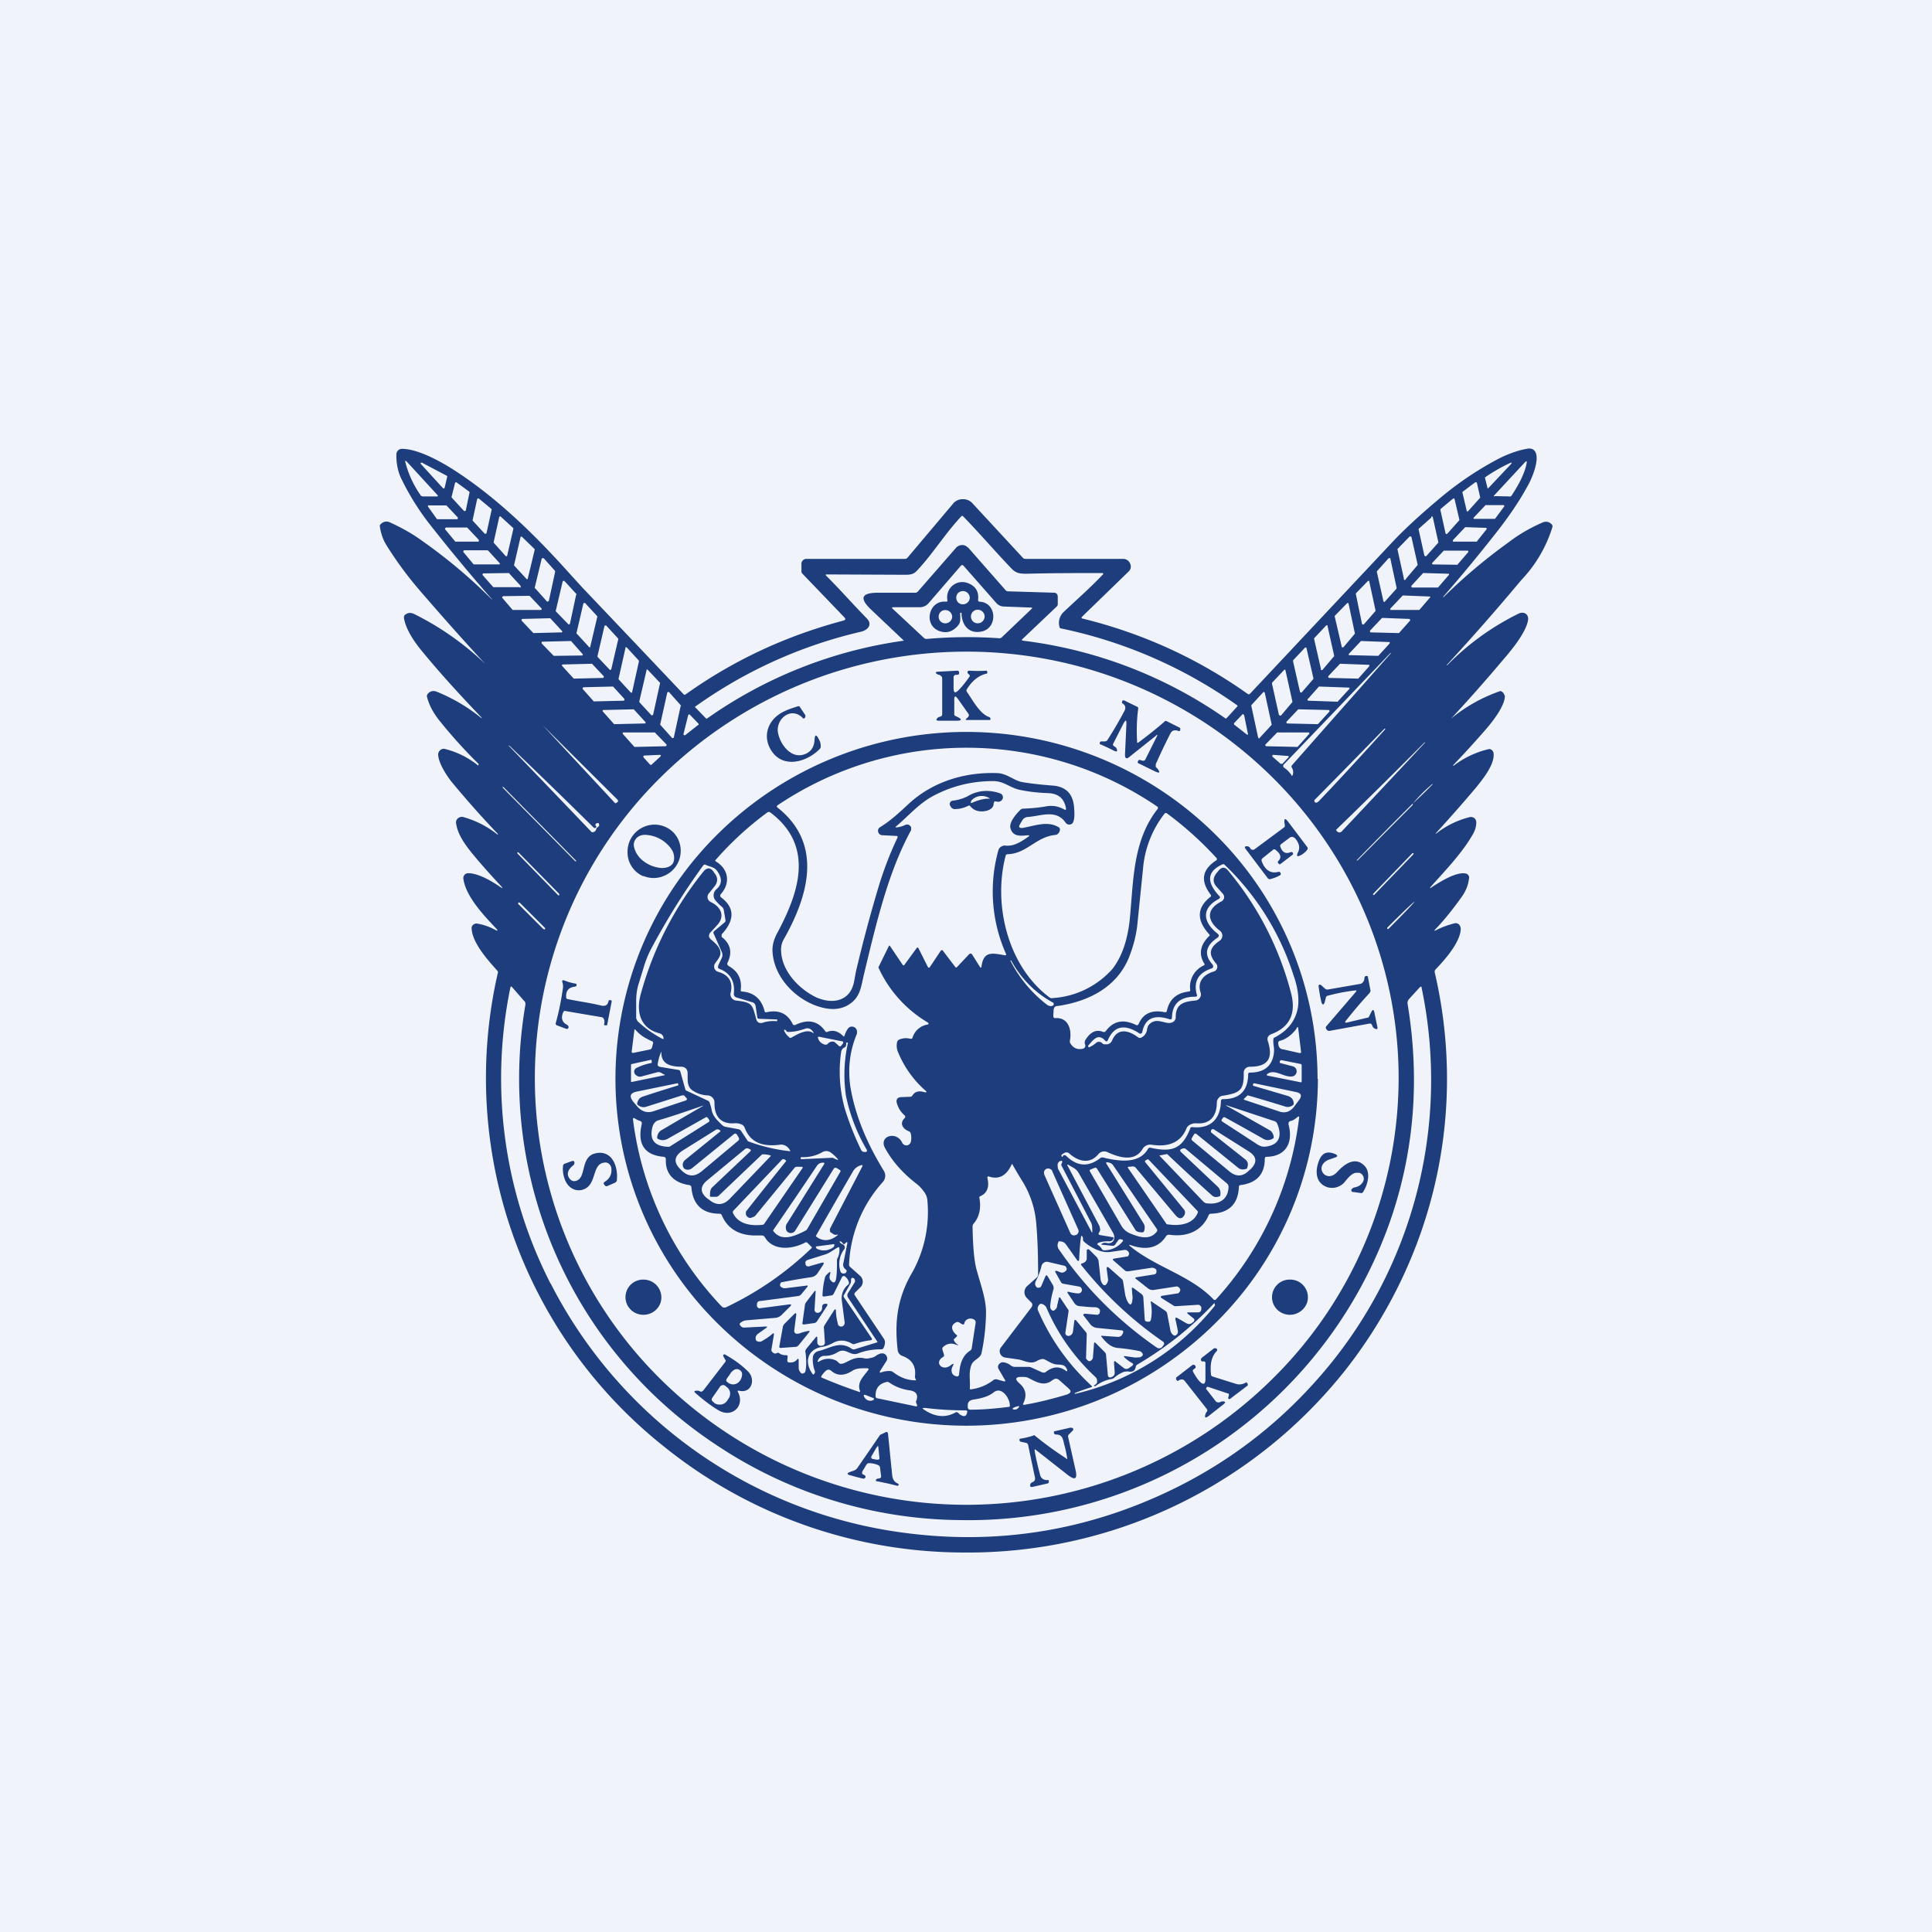 <?xml version='1.0' encoding='utf-8'?>
<!-- by TradeStack -->
<svg width="56" height="56" viewBox="0 0 56 56" xmlns="http://www.w3.org/2000/svg"><path fill="#F0F3FA" d="M0 0h56v56H0z" /><path d="M41.84 17.31a16 16 0 0 1 1.9-1.6c.3-.23.62-.41.96-.56.11-.05.2-.03.28.05l.02.04v.03a3.9 3.9 0 0 1-.91 1.55 65.85 65.85 0 0 1-2.16 2.46h.02a7.56 7.56 0 0 1 2.08-1.5c.14-.06.29.02.26.2-.06.36-.49.88-.76 1.19a45.86 45.86 0 0 1-1.47 1.66 4.56 4.56 0 0 1 1.43-.8.15.15 0 0 1 .1.08l.03.06c0 .3-.37.76-.56.98a28.66 28.66 0 0 1-.95 1.04h.03a2.67 2.67 0 0 1 1.03-.48.14.14 0 0 1 .12.11c.05.32-.3.75-.5 1a42.05 42.05 0 0 1-1.18 1.34h.02c.28-.22.6-.38.95-.47a.17.17 0 0 1 .15.02.16.16 0 0 1 .06.14c0 .1-.03.2-.08.3-.3.54-.77 1.03-1.2 1.51-.09.1-.08.11.03.03.2-.13.68-.43.94-.37.03 0 .06.02.08.05.02.02.03.06.02.09-.02.19-.09.36-.2.52-.25.35-.5.67-.77.95-.05.05-.04.06.02.03.17-.09.35-.15.54-.2a.14.14 0 0 1 .15.08l.02.06c.01.39-.46.92-.73 1.2a.1.1 0 0 0-.02.1c.94 4.06-.03 8.22-2.56 11.47A13.95 13.95 0 0 1 27.9 45a13.87 13.87 0 0 1-8.69-3.1 13.64 13.64 0 0 1-4.78-13.7c.01-.02 0-.05-.02-.07-.27-.3-.73-.81-.74-1.23 0-.08.08-.14.16-.13.17.03.33.08.5.17.11.06.12.04.03-.05-.34-.36-.87-.92-.93-1.43a.14.14 0 0 1 .14-.15c.3 0 .7.24.93.4.08.05.08.04.02-.03-.28-.3-.56-.61-.84-.95-.2-.25-.42-.55-.46-.87-.02-.11.09-.2.2-.18.36.1.7.27 1 .51h.01v-.02c-.47-.49-.92-1-1.35-1.52-.14-.18-.37-.53-.38-.78 0-.1.1-.19.2-.16a2.48 2.48 0 0 1 .96.48l.01-.02v-.03c-.43-.42-.82-.86-1.17-1.3-.15-.2-.26-.4-.32-.63a.1.1 0 0 1 .02-.1c.07-.08.16-.1.26-.06a5.03 5.03 0 0 1 1.3.77v-.02c-.67-.7-1.23-1.32-1.69-1.88-.23-.27-.5-.65-.56-1 0-.04 0-.07.02-.09.08-.07.16-.08.26-.04a8.31 8.31 0 0 1 2.07 1.45 84.76 84.76 0 0 1-1.88-2.11c-.38-.44-.7-.88-.98-1.33-.1-.16-.16-.34-.19-.54 0-.03 0-.05.03-.07a.22.22 0 0 1 .26-.05c.35.16.67.34.94.54a15.07 15.07 0 0 1 2.02 1.7v-.01a50.71 50.71 0 0 1-1.73-2.08 7.37 7.37 0 0 1-.9-1.42c-.1-.2-.15-.48-.14-.71a.16.16 0 0 1 .16-.15c.45 0 1.07.34 1.44.57 1.17.74 2.24 1.75 3.18 2.78l.6.66a1983.26 1983.26 0 0 1 2.96 3.12l.04-.01c1.4-1 2.92-1.7 4.57-2.14.07-.02.08-.05.03-.1l-1.21-1.26a.1.1 0 0 1-.03-.07v-.22c0-.07.06-.14.14-.14h2.85a.1.1 0 0 0 .08-.03l1.35-1.6a.36.36 0 0 1 .26-.1.36.36 0 0 1 .26.1l1.48 1.6a.1.1 0 0 0 .07.03h2.84c.18 0 .29.23.16.36l-1.35 1.31c-.03.03-.03.05.01.06 1.75.43 3.34 1.16 4.78 2.18.03.02.05.02.07 0l4.15-4.42c.36-.38.82-.8 1.37-1.26a9.46 9.46 0 0 1 1.7-1.14c.3-.15.59-.25.86-.29.08 0 .14.02.18.08.16.22-.1.83-.23 1.04-.23.42-.5.81-.79 1.19a45.4 45.4 0 0 1-1.64 1.99l.02.01Zm-29.6-2.92h.43a.02.02 0 0 0 .02-.01.02.02 0 0 0 0-.02l-.9-.98c-.04-.04-.05-.03-.04.02a2.91 2.91 0 0 0 .46.98h.03Zm31.57-.02c.18-.27.38-.62.44-.94.01-.07 0-.08-.05-.03l-.9.97v.01a.01.01 0 0 0 .02 0l.45.01c.01 0 .03 0 .04-.02Zm-30.97-.22a.03.03 0 0 0 .05-.02l.07-.3a.03.03 0 0 0-.01-.04l-.72-.38h-.03a.03.03 0 0 0 0 .04l.64.7Zm30.93-.73a4.93 4.93 0 0 0-.73.42l.08.32h.01l.66-.7c.04-.05.04-.06-.02-.04Zm-30.32 1.39h.01a.03.03 0 0 0 .04-.01l.11-.53a.03.03 0 0 0-.01-.02l-.37-.27a.03.03 0 0 0-.02 0 .03.03 0 0 0-.02.02l-.1.4v.02l.01.01.35.38Zm28.95-.56a.03.03 0 0 0-.01.03l.12.51v.02a.03.03 0 0 0 .05 0l.34-.38a.03.03 0 0 0 0-.03l-.09-.4a.03.03 0 0 0-.04-.02h-.01l-.36.27Zm-28.7.82a.03.03 0 0 0 0 .02l.35.38h.03a.03.03 0 0 0 .02-.01l.15-.68a.03.03 0 0 0-.01-.03l-.36-.3a.03.03 0 0 0-.03 0 .03.03 0 0 0-.02.02l-.13.6Zm28.2.39a.03.03 0 0 0 .02.02.03.03 0 0 0 .03-.01l.34-.38a.03.03 0 0 0 .01-.03l-.14-.6a.03.03 0 0 0-.03-.01h-.01l-.36.3-.01.02v.01l.15.68Zm-29.24-.42a.03.03 0 0 0 .02.01h.58l.01-.02V15l-.32-.34a.03.03 0 0 0-.02-.01h-.52a.03.03 0 0 0 0 .04l.25.35ZM42.72 15l-.01.01a.03.03 0 0 0 .01.03h.61l.01-.01.26-.35v-.02a.03.03 0 0 0-.01-.02h-.51a.03.03 0 0 0-.02 0l-.34.36Zm-28.41.71v.02l.34.38a.03.03 0 0 0 .05 0l.18-.78a.03.03 0 0 0-.01-.03l-.36-.33a.03.03 0 0 0-.04.02l-.16.72Zm16.4 2.46a.43.43 0 0 1 .12-.43c.4-.38.77-.7 1.13-1.08.03-.03.03-.05-.02-.05-.7 0-1.43 0-2.18.02-.2 0-.31-.01-.45-.16-.47-.49-.93-1.03-1.39-1.5l-.01-.01a.03.03 0 0 0-.04 0c-.49.52-.84 1.11-1.31 1.6-.1.1-.21.1-.35.1l-2.24-.01c-.04 0-.05.01-.02.04.43.43.73.78 1.17 1.23.18.18.04.34-.16.39a13.48 13.48 0 0 0-4.82 2.18l.33.34h.02a12.99 12.99 0 0 1 5.71-2.26l-.94-.89c-.36-.34-.3-.5.2-.5h1.08a.1.1 0 0 0 .07-.04l1.1-1.26a.24.24 0 0 1 .28-.06l.08.06 1.08 1.23a.1.1 0 0 0 .07.03l1.33.04c.03 0 .06.01.08.03.02.03.03.05.03.09v.2a.1.1 0 0 1-.03.08l-1 .95c-.02.02-.01.03.02.04a13 13 0 0 1 5.88 2.26l.02-.01.32-.35v-.02a13.62 13.62 0 0 0-5.14-2.24.1.1 0 0 1-.02-.04Zm10.58-2.07a.03.03 0 0 0 .04.02h.01l.35-.39v-.02l-.16-.72a.03.03 0 0 0-.04-.02V15l-.36.32a.03.03 0 0 0-.01.03l.17.77Zm-28.37-.8a.03.03 0 0 0-.02.04l.29.35v.01h.68l.01-.02v-.03l-.33-.35a.03.03 0 0 0-.03-.01h-.6Zm29.2.36a.03.03 0 0 0-.01.03.03.03 0 0 0 .02.01h.68v-.01l.28-.35a.03.03 0 0 0 0-.03l-.02-.01-.6-.02-.01.01-.35.37Zm-27.22.72a.02.02 0 0 0 .01.02l.35.38a.03.03 0 0 0 .04 0v-.02l.2-.83a.03.03 0 0 0-.01-.02l-.36-.35a.03.03 0 0 0-.04 0l-.19.82Zm25.79.38v.02a.03.03 0 0 0 .06 0l.33-.39a.03.03 0 0 0 .01-.03l-.18-.8h-.01a.03.03 0 0 0-.05 0l-.34.35a.03.03 0 0 0 0 .03l.18.82Zm-26.95-.4h.73a.03.03 0 0 0 .02-.03l-.01-.01-.33-.36-.02-.01h-.68l-.01.01-.01.01v.03l.3.36Zm27.77-.04v.01a.03.03 0 0 0 .02.03l.7.01h.02v-.01l.31-.36a.03.03 0 0 0-.02-.04H41.85l-.34.36Zm-25.42.26v-.03l-.33-.37h-.02a.03.03 0 0 0-.04.02l-.2.83v.02l.02.01.33.37a.03.03 0 0 0 .04 0 .03.03 0 0 0 .02-.02l.18-.83Zm24 .85h.01l.02.02h.01l.01-.01.34-.38v-.03l-.18-.84v-.01a.03.03 0 0 0-.03 0h-.02l-.34.38a.03.03 0 0 0 0 .02l.19.85Zm-13.18.06a.33.33 0 0 1-.25.11h-.76c-.05 0-.06.02-.02.05l.9.84a.1.1 0 0 0 .08.03c.69-.06 1.38-.07 2.1-.02a.1.1 0 0 0 .08-.03l.86-.82c.03-.03.02-.04-.02-.04l-.8-.03a.3.3 0 0 1-.2-.1l-.95-1.08a.05.05 0 0 0-.04-.02.05.05 0 0 0-.04.02l-.94 1.09Zm-11.84-.46h.02a.03.03 0 0 0 0-.03v-.02l-.34-.37a.03.03 0 0 0-.02 0l-.7.01H14l-.01.02a.03.03 0 0 0 0 .03l.3.34a.03.03 0 0 0 .02.01h.75Zm25.84-.05v.03a.03.03 0 0 0 .02.02h.75l.01-.01.31-.36a.03.03 0 0 0 0-.02v-.01h-.02l-.71-.02a.03.03 0 0 0-.02 0l-.34.37Zm-24.2.26a.03.03 0 0 0-.01-.03l-.34-.37a.03.03 0 0 0-.03 0h-.01l-.01.01-.2.85a.03.03 0 0 0 0 .02l.36.37a.03.03 0 0 0 .03.01l.02-.02.18-.84Zm22.77.85.01.01h.04l.34-.39v-.02l-.18-.83v-.02a.03.03 0 0 0-.03 0h-.01l-.35.36v.02l.18.87Zm-24.9-.8a.03.03 0 0 0-.02.01.03.03 0 0 0 0 .03l.3.35H15.68l.02-.01v-.03l-.35-.37h-.02l-.75.01Zm26.1-.03a.03.03 0 0 0-.03.01l-.35.37v.04H41.13a.03.03 0 0 0 .01 0l.3-.35.02-.02v-.01l-.02-.01h-.01l-.75-.03Zm-23.37.63a.03.03 0 0 0 0-.03l-.35-.38h-.02a.03.03 0 0 0-.02 0l-.01.01-.2.86a.03.03 0 0 0 .02.03l.34.37.01.01a.03.03 0 0 0 .03 0v-.02l.2-.85Zm21.58.85v.02a.03.03 0 0 0 .03 0h.02l.33-.39a.03.03 0 0 0 0-.02l-.18-.85v-.01l-.02-.01h-.02l-.36.37a.03.03 0 0 0 0 .03l.2.86Zm-22.62-.4.01-.01a.03.03 0 0 0 .02-.03l-.01-.01-.34-.37a.03.03 0 0 0-.02 0l-.79.02a.03.03 0 0 0-.02.02.03.03 0 0 0 0 .03l.33.35a.03.03 0 0 0 .02.01l.8-.02Zm23.8-.43-.02.01-.34.36v.02a.03.03 0 0 0 .02.03l.8.02h.02l.32-.36a.03.03 0 0 0 0-.03.03.03 0 0 0-.02-.02l-.78-.03Zm-22.75 1.1v.03l.35.37a.03.03 0 0 0 .05-.02l.2-.86a.03.03 0 0 0-.01-.03l-.34-.37h-.04l-.01.02-.2.86Zm20.96.39a.03.03 0 0 0 .02.02.03.03 0 0 0 .03 0l.34-.4V19l-.19-.85v-.02a.03.03 0 0 0-.04 0l-.35.37v.02l.2.88Zm-22.55-.8h-.02a.03.03 0 0 0-.01.03v.02l.34.35a.03.03 0 0 0 .02.01l.8-.01h.02a.03.03 0 0 0 0-.05l-.32-.36v-.01h-.02l-.81.02Zm23.74-.02h-.02l-.35.37a.03.03 0 0 0 0 .04h.02l.82.02h.01l.01-.01.32-.35v-.02a.03.03 0 0 0 0-.02h-.02l-.8-.03Zm-21.54 1.09v.02l.35.38a.03.03 0 0 0 .04 0l.2-.9v-.02l-.35-.38-.02-.01h-.02v.02l-.2.89Zm19.75.38v.01l.02.01a.03.03 0 0 0 .03 0l.33-.38a.03.03 0 0 0 .01-.03l-.2-.87v-.01a.03.03 0 0 0-.05 0l-.34.36v.03l.2.88Zm2.86 11.2c0-3.27-1.32-6.41-3.67-8.73a12.61 12.61 0 0 0-17.71 0 12.26 12.26 0 0 0 0 17.47 12.61 12.61 0 0 0 17.7 0 12.26 12.26 0 0 0 3.68-8.73Zm-3.09-9.07a3290.57 3290.57 0 0 1 2.87-3.25h-.02a1565.83 1565.83 0 0 1-3.1 3.24.08.08 0 0 0 0 .06l.03.03c.08.05.14.12.2.2.01.04.03.03.04 0a.24.24 0 0 0-.02-.2c-.02-.03-.02-.06 0-.08Zm-19.97-2.53a.03.03 0 0 0 .02-.02.03.03 0 0 0 0-.03l-.34-.36a.03.03 0 0 0-.02 0l-.82.02h-.01a.03.03 0 0 0-.02.04l.01.01.33.36a.03.03 0 0 0 .02 0l.83-.02Zm21.38-.41a.03.03 0 0 0-.02 0l-.34.36v.02a.03.03 0 0 0 .02.03l.83.02a.03.03 0 0 0 .02 0l.32-.36v-.02a.03.03 0 0 0 0-.02h-.02l-.8-.03Zm-19.73.57a.03.03 0 0 0 0-.02l-.35-.37-.01-.01a.03.03 0 0 0-.03 0v.02l-.21.9v.02l.35.38a.03.03 0 0 0 .03 0 .03.03 0 0 0 .02-.01l.2-.91Zm17.94.91.01.01.02.01a.03.03 0 0 0 .03 0l.33-.39v-.02l-.2-.9-.01-.02h-.02l-.01.01-.35.37v.03l.2.9Zm-19-.41a.03.03 0 0 0 .03-.02v-.03l-.33-.36h-.02l-.84.02-.01.01-.01.01a.03.03 0 0 0 0 .03l.32.36a.03.03 0 0 0 .02 0l.85-.02Zm20.18-.41h-.02l-.33.37a.03.03 0 0 0 0 .02.03.03 0 0 0 .02.02l.85.03h.01v-.01l.33-.36a.03.03 0 0 0 0-.04h-.02l-.84-.03Zm-1.78 1.48a.03.03 0 0 0 .04.02v-.01l.35-.38V21l-.2-.92a.03.03 0 0 0-.02-.02h-.02l-.35.38v.02l.2.93Zm-16.73-.92a.03.03 0 0 0-.01-.02l-.34-.38a.03.03 0 0 0-.03 0 .03.03 0 0 0-.02.02l-.2.9a.03.03 0 0 0 0 .03l.34.38a.03.03 0 0 0 .03 0 .03.03 0 0 0 .02-.01l.2-.92Zm-2.25.12h-.01a.03.03 0 0 0 0 .05l.32.36h.02l.87-.02h.01a.03.03 0 0 0 0-.05l-.33-.36h-.02l-.86.02Zm21.04.05a.03.03 0 0 0-.02-.05l-.86-.02h-.02l-.34.36a.03.03 0 0 0 0 .03.03.03 0 0 0 .02.02l.87.02h.02l.33-.36Zm-18.3.39.02-.01v-.03l-.26-.27h-.02a.03.03 0 0 0-.02.01l-.14.56a.03.03 0 0 0 .02.03h.03l.38-.3Zm15.83-.3h-.01l-.01-.02a.03.03 0 0 0-.03.01l-.24.25a.03.03 0 0 0 0 .02.03.03 0 0 0 0 .02l.37.29a.03.03 0 0 0 .03 0 .03.03 0 0 0 0-.03l-.11-.54Zm-20.35.28 2.1 2.26c.02.03.04.03.07 0l.02-.01c.02-.02.02-.04 0-.07a1587.18 1587.18 0 0 1-2.19-2.18Zm22.5 2.24c.65-.68 1.29-1.38 1.94-2.1v-.02h-.02a360.99 360.99 0 0 1-2.03 2.07c-.02.07.06.1.1.05Zm-18.92-1.61a.03.03 0 0 0 .03-.03v-.02l-.34-.35a.03.03 0 0 0-.02 0h-.88a.03.03 0 0 0-.03.01v.03l.33.37a.03.03 0 0 0 .02.01l.9-.02Zm17.75-.4a.03.03 0 0 0-.02 0l-.34.35a.03.03 0 0 0 0 .03.03.03 0 0 0 .02.02l.9.02a.03.03 0 0 0 .01 0l.34-.38v-.03a.03.03 0 0 0-.02-.01h-.89Zm1.85 2.87a799.52 799.52 0 0 0 2.42-2.58h-.02a173.27 173.27 0 0 1-2.56 2.53.05.05 0 0 0 .02.04l.02.02a.09.09 0 0 0 .12-.01Zm-21.6-.13-.02.02a.04.04 0 0 1-.03.01h-.02a210.06 210.06 0 0 0-2.47-2.4v.02a690.78 690.78 0 0 1 2.4 2.5.1.1 0 0 0 .05 0 .1.1 0 0 0 .05-.03.1.1 0 0 0 .03-.05c0-.02.02-.05.04-.06a.12.12 0 0 0 .04-.04.06.06 0 0 0 0-.06c0-.02-.02-.03-.05-.02l-.03.01a.05.05 0 0 0-.02.05l.01.02c.01 0 .02.02.01.03Zm1.38-2.07a.03.03 0 0 0-.02.04v.01l.19.21.02.01a.03.03 0 0 0 .02 0l.26-.24a.03.03 0 0 0 0-.05h-.02l-.45.02Zm18.67.06a.03.03 0 0 0 0-.05h-.03l-.4-.03a.03.03 0 0 0-.03.02.03.03 0 0 0 0 .03l.24.21h.05l.17-.18Zm3.61 1.33a150.22 150.22 0 0 0-1.63 1.65h.03l1.6-1.61v-.04a12.38 12.38 0 0 0 .58-.56h-.02c-.2.17-.39.36-.56.56Zm-26.36-.48h-.02v.02l2.1 2.13h.01l.01.01h.01v-.02l-2.11-2.14Zm.44 1.9a.02.02 0 0 0-.03 0 .02.02 0 0 0 0 .03l1.17 1.2a.02.02 0 0 0 .04-.02v-.01l-1.18-1.2Zm25.94.05v-.01a.02.02 0 0 0 0-.02h-.03l-1.14 1.18a.02.02 0 0 0 0 .01v.02h.03l1.14-1.18Zm-.76 2.13v.02a.02.02 0 0 0 0 .01l.02.01h.01c1.03-1.03.99-1.06-.03-.04Zm-25.15-.73h-.01a.03.03 0 0 0-.02 0 .03.03 0 0 0-.01.02.03.03 0 0 0 0 .02l.73.73h.01l.01.01h.02a.03.03 0 0 0 .01-.03v-.01l-.74-.74Zm.9 11.04a13.46 13.46 0 0 0 10.18 7.22c2.4.33 4.7.05 6.9-.83 2-.8 3.7-1.99 5.1-3.56A13.07 13.07 0 0 0 41.2 28.6a.04.04 0 0 0-.04.01l-.32.35a.17.17 0 0 0-.04.14c.35 2.12.2 4.15-.44 6.1a12.95 12.95 0 0 1-12.55 8.86 12.9 12.9 0 0 1-7.08-2.2 12.71 12.71 0 0 1-5.5-12.74c0-.04 0-.08-.04-.11l-.34-.39c-.03-.04-.05-.03-.06.02a13.06 13.06 0 0 0 1.17 8.57Z" fill="#1D3D7C" /><path d="M27.87 17.76h-.02c-.01 0-.02 0-.02.02 0 .12.03.25-.06.35-.16.19-.35.24-.57.15-.44-.19-.27-.89.22-.84.03 0 .05-.01.04-.05a.44.44 0 0 1 .56-.5c.25.08.36.25.33.5 0 .03.02.05.04.05.52.02.54.8.03.87-.36.06-.55-.22-.55-.55Zm.24-.43a.2.2 0 0 0-.06-.14.2.2 0 0 0-.28 0 .2.2 0 0 0 0 .27.2.2 0 0 0 .28 0 .2.2 0 0 0 .06-.13Zm-.51.54a.2.2 0 0 0-.06-.13.2.2 0 0 0-.28 0 .2.2 0 0 0 0 .27.2.2 0 0 0 .28 0 .2.2 0 0 0 .06-.14Zm.94 0a.2.2 0 0 0-.06-.14.2.2 0 0 0-.28 0 .2.2 0 0 0 0 .28.2.2 0 0 0 .34-.14ZM27.66 20.28v.41c0 .03 0 .05.03.06l.08.04c.12.06.1.1-.03.1h-.52c-.1 0-.1-.04-.02-.1a.37.37 0 0 1 .06-.02c.03-.01.05-.03.05-.07v-1.02c0-.03 0-.06-.03-.08a.12.12 0 0 0-.06-.04.14.14 0 0 1-.07-.03c-.04-.03-.04-.05.03-.06l.57-.03a.05.05 0 0 1 .05.05v.02c0 .03-.01.04-.04.05h-.06c-.04.01-.06.03-.06.08v.3c0 .14.04.17.15.06.1-.1.2-.23.3-.37.03-.03.02-.06 0-.08a.1.1 0 0 1-.04-.04c-.02-.04 0-.07.05-.07a4.16 4.16 0 0 0 .5 0l.02.04c0 .03-.01.05-.04.05-.21.05-.4.2-.55.44a.07.07 0 0 0 0 .09c.15.21.36.62.63.72.02 0 .04.02.05.05v.03l-.03.01h-.64c-.06 0-.06-.01-.02-.05a.16.16 0 0 0 .05-.05.07.07 0 0 0 0-.08l-.31-.44c-.07-.09-.1-.08-.1.03ZM33.5 21.33l-.74.59c-.11.1-.16.07-.15-.08l.04-.86c0-.12-.02-.12-.08-.02l-.3.59c-.02.03-.01.05.01.07l.07.05c.06.11.03.14-.08.08a8.34 8.34 0 0 0-.36-.17c-.03 0-.04-.02-.03-.05 0-.03.02-.04.05-.04h.09c.03 0 .06-.01.08-.04.16-.25.32-.52.48-.82.06-.1.05-.18-.04-.24-.02-.01-.03-.03-.01-.06l.01-.03h.04l.37.18c.03.01.05.03.04.07-.04.3-.05.62-.03.95 0 .04.01.04.04.02.27-.2.52-.4.75-.6a.05.05 0 0 1 .06-.02l.38.19.02.02v.06c-.01.02-.03.02-.05.02-.09-.04-.18-.03-.23.06-.16.31-.3.61-.43.9v.08l.05.05c.09.12.06.14-.07.08l-.49-.24c-.01-.01-.02-.02-.01-.04l.01-.03a.05.05 0 0 1 .06-.02l.07.02a.07.07 0 0 0 .08-.04l.33-.66c.03-.06.02-.07-.03-.02ZM23.26 20.8c-.36-.34-.81.08-.7.48.07.31.37.71.74.59.19-.06.3-.2.31-.43.01-.15.05-.16.12-.02.04.06.06.14.06.21 0 .04-.01.06-.04.09-.36.36-1.02.56-1.37.07-.31-.44-.12-.95.35-1.17.12-.06.25-.1.4-.15.02 0 .05 0 .06.03l.14.21c.02.02.02.04.01.07l-.01.03c-.02.02-.05.02-.07 0Z" fill="#1D3D7C" /><path d="M38.2 31.27a9.97 9.97 0 0 1-2.99 7.1 10.25 10.25 0 0 1-14.4 0 9.97 9.97 0 0 1 0-14.2 10.25 10.25 0 0 1 14.4 0 9.97 9.97 0 0 1 2.98 7.1Zm-12.62-7.06a.13.13 0 0 1-.12-.18.13.13 0 0 1 .06-.06c.32-.2.56-.43.83-.68.7-.64 1.63-.92 2.58-.88.27.02.45.21.7.26.18.03.47.07.88.1.38.03.58.23.62.6.01.13.03.32-.02.45a.12.12 0 0 1-.1.08.13.13 0 0 1-.12-.05c-.27-.4-.71-.2-1.09-.17a.2.2 0 0 0-.17.1l-.07.12c-.04.07-.02.1.07.1.36-.06.73-.22 1.06-.02a.07.07 0 0 1 .03.08c0 .04-.02.07-.05.1a.11.11 0 0 1-.07.04c-.57.05-.83.54-1.39.56-.03 0-.05.01-.06.04-.37 1.4.05 3.2 1.27 4.11.03.02.06.03.09.02a2.53 2.53 0 0 0 1.73-.84c.3-.38.44-.88.5-1.38.12-1.13.07-2.32.82-3.27a.03.03 0 0 0 0-.03v-.02a9.82 9.82 0 0 0-11.02-.05c-.03.02-.03.05 0 .07 1.34 1.06.88 2.58.17 3.83a.6.6 0 0 0-.07.32c.02.58.5 1.09 1 1.34.5.23 1.02.12 1.12-.47l.05-.27c.2-.85.42-1.67.66-2.47.15-.49.33-.96.54-1.4.02-.04.01-.06-.03-.06l-.4-.02Zm.02 15.02a.14.14 0 0 1 .1.08.14.14 0 0 1 0 .13l-.19.3c-.02.04 0 .06.03.04a.7.7 0 0 1 .26-.04c.04 0 .07.02.1.04.2.15.4.23.65.23V40l-.01-.03a.11.11 0 0 1-.02-.07c.04-.3-.09-.5-.37-.6a.2.2 0 0 1-.13-.17c-.1-.85 0-1.54.44-2.28a3.6 3.6 0 0 0 .42-2.06.45.45 0 0 0-.1-.25c-.07-.1-.15-.18-.23-.24-.4-.31-.7-.66-.9-1.03-.18-.34.33-.5.5-.15a.14.14 0 0 0 .13.08.14.14 0 0 0 .12-.1.51.51 0 0 0 0-.24.09.09 0 0 0-.06-.07c-.15-.06-.28-.21-.13-.37.04-.03.04-.07 0-.1a.71.71 0 0 1-.2-.3c-.06-.15 0-.22.13-.22l.25-.01c.02 0 .04-.01.06-.04.06-.1.17-.14.32-.1.1.03.11 0 .03-.06a2.99 2.99 0 0 1-.76-1.07.48.48 0 0 1-.04-.3.11.11 0 0 1 .07-.09.5.5 0 0 1 .32-.02c.03 0 .05 0 .06-.03a.54.54 0 0 1 .42-.38c.06-.01.06-.04.01-.07a3.57 3.57 0 0 1-1.42-1.59l.31-.63h.02l.37.55c.02.03.04.03.06 0l.35-.48a.03.03 0 0 1 .05 0l.27.54c.02.04.05.04.07 0l.3-.45c.03-.04.06-.04.08 0l.35.46c.02.02.03.02.05 0l.34-.36c.04-.04.07-.04.1 0l.22.35c.03.04.04.04.05-.01.06-.46.33-.38.68-.32.03 0 .04-.01.03-.04a4.45 4.45 0 0 1-.22-3.01.18.18 0 0 1 .08-.1.19.19 0 0 1 .12-.03c.25.03.47-.12.67-.26.04-.03.03-.04-.02-.04-.2.02-.43.05-.5-.2-.05-.18.17-.42.28-.53a.11.11 0 0 1 .08-.04c.25-.01.47-.03.69-.07.17-.03.35 0 .52.1.03.01.04 0 .04-.03-.05-.29-.21-.43-.5-.45-.3-.01-.57-.04-.81-.09-.3-.05-.48-.26-.8-.26-.62 0-1.2.14-1.76.44-.4.22-.7.57-1.04.86-.05.04-.04.05.02.04a.72.72 0 0 0 .21-.06c.08-.04.15-.02.19.06v.08c-.67 1.22-1.02 2.74-1.36 4.15-.1.4-.1.72-.5.94-.23.12-.5.13-.84.02-.69-.23-1.3-.88-1.32-1.63 0-.15.04-.3.12-.46.63-1.17 1.13-2.54-.18-3.53-.03-.02-.06-.02-.09 0a9.35 9.35 0 0 0-1.51 1.39v.01l.02.02c.37.22.43.63.14.95-.02.03-.02.06.01.09.4.3.4.66.02 1.07a.05.05 0 0 0 0 .04.05.05 0 0 0 0 .04c.26.2.31.45.17.74-.02.04-.01.07.03.1.27.15.39.38.35.7 0 .02 0 .04.04.04.35.03.56.22.65.56 0 .03.03.05.06.04.36-.08.61.04.76.35a.05.05 0 0 0 .03.02.05.05 0 0 0 .04 0c.37-.18.66-.12.87.18.01.02.04.03.06.02.17-.07.32-.02.47.13a.02.02 0 0 0 .02 0c.06-.17.12-.27.19-.28a.15.15 0 0 1 .18.12v.08c-.21.5-.27 1.01-.19 1.55.15.88.51 1.68.97 2.43a.27.27 0 0 1-.03.32 3.8 3.8 0 0 0-.98 2.4c0 .02.01.05.04.07l.28.25a.23.23 0 0 1 .06.26.23.23 0 0 1-.05.07l-.16.16c-.02.02-.02.05 0 .08l.83 1.24c.06.08.05.17 0 .28a.07.07 0 0 1-.07.04c-.24 0-.47.04-.67.12-.23.09-.36-.19-.6-.03a.68.68 0 0 1-.36.1.2.2 0 0 0-.2.13c-.02.05 0 .06.04.03a.5.5 0 0 1 .47-.03c.05.02.09.08.13.1.04 0 .08 0 .12-.02.2-.09.32-.19.58-.14.07.02.15 0 .23-.02.03 0 .05-.02.08-.03.09-.07.17-.1.24-.09Zm5.85-8.96a.15.15 0 0 1 .02-.14c.14-.22.31-.3.5-.22.04.01.06 0 .08-.02.22-.3.51-.36.88-.18.03.02.05 0 .07-.02.13-.31.38-.43.76-.35.03 0 .05 0 .06-.03.07-.34.28-.53.64-.57.03 0 .04-.02.04-.04a.68.68 0 0 1 .4-.72c.02-.01.02-.04 0-.06-.17-.29-.09-.55.14-.78.03-.02.03-.04 0-.07-.36-.4-.35-.76.04-1.07.03-.02.03-.04.01-.07-.3-.4-.25-.72.16-.99l.02-.01v-.02a.04.04 0 0 0 0-.03c-.43-.47-.9-.9-1.44-1.3-.03-.02-.06-.02-.08.01a3 3 0 0 0-.62 1.6l-.17 1.67c-.04.3-.12.6-.24.9-.35.85-1.16 1.27-2.07 1.4-.07 0-.1.04-.11.11l-.01.17c0 .05.02.08.07.07.39-.02.47.38.41.66 0 .03 0 .06.02.08.08.13.2.18.35.15a.1.1 0 0 0 .07-.05.1.1 0 0 0 0-.08Zm4 1.59c.48 0 .72-.24.73-.72 0-.04.02-.05.05-.05.44 0 .68-.22.7-.64 0-.1-.03-.2-.02-.32 0-.03.01-.05.04-.06.38-.2.6-.48.67-.86.04-.27 0-.59-.13-.95a7.62 7.62 0 0 0-2-3.2.06.06 0 0 0-.07 0c-.49.23-.4.56-.09.9.05.04.04.07-.01.1-.52.28-.44.68-.03 1 .05.04.05.08 0 .12-.35.23-.4.5-.14.78l.01.03a.06.06 0 0 1-.04.08c-.39.13-.53.38-.43.76.02.04 0 .06-.05.06-.43 0-.66.2-.67.6 0 .05-.03.07-.08.05-.44-.14-.7-.02-.78.37l-.01.03a.06.06 0 0 1-.08.01c-.43-.28-.73-.21-.91.2a.04.04 0 0 1-.07.02c-.22-.25-.37 0-.5.14v.02l.02.03a.85.85 0 0 0 .21-.13.11.11 0 0 1 .1-.03c.03 0 .05.01.08.04.02.02.04.03.07.03h.08a.19.19 0 0 0 .13-.1c.16-.4.5-.3.76-.1.03.02.07.02.1 0a.3.3 0 0 0 .16-.25l.03-.09c.25-.32.55.05.75-.13a.16.16 0 0 0 .05-.13c0-.39.26-.44.58-.47a.17.17 0 0 0 .12-.08.17.17 0 0 0 .02-.15c-.1-.31.08-.52.38-.61a.14.14 0 0 0 .1-.1.14.14 0 0 0-.03-.13c-.24-.28-.19-.46.1-.66a.18.18 0 0 0 0-.3c-.36-.28-.4-.61.05-.84a.15.15 0 0 0 .08-.1.15.15 0 0 0-.04-.13l-.16-.18c-.13-.13-.13-.27-.02-.41l.05-.06c.1-.13.2-.13.3 0a9.1 9.1 0 0 1 1.81 3.53c.16.6-.04 1-.58 1.2a.17.17 0 0 0-.09.08.16.16 0 0 0 0 .12c.16.5 0 .74-.52.74a.18.18 0 0 0-.13.05.17.17 0 0 0-.05.13c.01.52-.13.58-.6.66-.05 0-.1.03-.13.07a.2.2 0 0 0-.05.13c0 .37-.18.63-.58.6a.35.35 0 0 0-.23.06.2.2 0 0 0-.07.09c-.16.39-.5.55-1.01.47a.26.26 0 0 0-.26.12c-.23.39-.68.25-1.01.1a.22.22 0 0 0-.27.05c-.25.31-.59.21-.84-.01a.12.12 0 0 0-.13-.03c-.08.04-.12.07-.1.1.01.03.03.03.04 0 0-.01.02-.03.04-.03l.04.01c.32.32.65.35 1 .08a.1.1 0 0 1 .08-.02c.45.11 1.04.2 1.3-.24.02-.04.05-.05.09-.04.62.14.91.02 1.14-.56 0-.03.03-.04.06-.04.55.06.82-.26.83-.76 0-.03.02-.05.06-.05Zm-14.63-3.88.1-.21a.21.21 0 0 0 0-.18l-.23-.52c-.02-.03-.01-.06.01-.08l.3-.25a.07.07 0 0 0 .03-.06l-.05-.3a.16.16 0 0 0-.06-.1 1.47 1.47 0 0 1-.18-.18.23.23 0 0 1 .02-.32c.17-.14.18-.32.03-.53-.08-.12-.2-.12-.33-.18-.03-.02-.06-.01-.08.02-.54.74-1.04 1.54-1.5 2.4a2.8 2.8 0 0 0-.21.51l-.16.52c-.05.16-.07.33-.07.5v.5l.04.08c.21.2.45.37.7.5.05.03.06.02.05-.03-.01-.06-.05-.1-.12-.12-.57-.15-.68-.65-.53-1.16a9.7 9.7 0 0 1 1.82-3.54c.1-.11.19-.1.27 0l.04.06c.1.12.1.25.01.37l-.16.2a.17.17 0 0 0-.05.15.17.17 0 0 0 .1.12c.27.13.41.38.2.64l-.2.22a.16.16 0 0 0-.06.12.15.15 0 0 0 .07.11c.1.09.24.2.26.35.02.12-.08.23-.15.33a.16.16 0 0 0 .09.25c.31.09.43.3.36.6a.18.18 0 0 0 .15.23c.48.06.47.1.59.54a.15.15 0 0 0 .07.1.16.16 0 0 0 .13 0 .96.96 0 0 1 .38-.04c.02 0 .03-.01.03-.03v-.02l-.53-.02c-.03 0-.05-.02-.05-.05l-.05-.33a.13.13 0 0 0-.1-.1l-.46-.14a.1.1 0 0 1-.05-.04.09.09 0 0 1-.02-.06c.04-.36-.1-.6-.4-.72-.06-.02-.07-.05-.05-.1Zm8.47-.15v.02a3.75 3.75 0 0 0 1.08 1.29c.07.03.12.03.16 0a.05.05 0 0 0 .01-.05v-.02l-.02-.01a3 3 0 0 1-1.21-1.22h-.02Zm8.3 1.97c-.1.15-.3.33-.5.37-.02 0-.03.02-.04.05 0 .12.04.19.16.2l.44.1c.05.01.07 0 .06-.05l-.08-.66c0-.05-.02-.05-.05-.01Zm-14.8.08a.06.06 0 0 0-.03-.03c-.03-.01-.04 0-.03.03a.5.5 0 0 0 .14.18c.02.03.05.03.08.01.16-.09.43-.25.6-.14.04.02.05.02.02-.02-.05-.07-.11-.12-.21-.1-.17.06-.33.1-.49.1a.07.07 0 0 1-.08-.03Zm-3.9.3c-.2-.1-.31-.15-.48-.34h-.02l-.08.64a.03.03 0 0 0 .01.03.03.03 0 0 0 .03.01l.49-.1c.03-.01.05-.03.06-.06l.03-.12c0-.03 0-.05-.03-.06Zm5.54.07a.05.05 0 0 0-.01-.07h-.03l-.65-.13c-.03 0-.04.01-.03.04.03.1.1.16.2.19.04 0 .06 0 .08-.02a.18.18 0 0 1 .14-.07c.04 0 .06.01.09.04l.09.08a.05.05 0 0 0 .04.02.05.05 0 0 0 .04-.03l.04-.05Zm.05.11a.17.17 0 0 0-.1.14c-.08.55-.04 1.09.1 1.61.13.43.29.83.48 1.22a.1.1 0 0 0 .1.06h.03c.04 0 .05-.03.03-.07a5.1 5.1 0 0 1-.6-1.56 4.22 4.22 0 0 1 .06-1.54h-.03c-.02 0-.03 0-.02.03l-.01.06c0 .02-.02.04-.04.05Zm-4.76.7.14.5c0 .02.02.05.05.06l.6.28a.1.1 0 0 1 .06.06c.02.07.05.15.06.23.04.18.18.3.3.42.03.02.05.04.09.05l.38.07a.12.12 0 0 1 .08.05l.2.3a4.97 4.97 0 0 0 1.23.29.3.3 0 0 0-.14-.16.26.26 0 0 0-.17-.03c-.53.07-.86-.09-1.01-.48a.18.18 0 0 0-.08-.1.43.43 0 0 0-.24-.04c-.41.02-.57-.24-.56-.6a.21.21 0 0 0-.2-.21.82.82 0 0 1-.4-.12c-.22-.12-.17-.34-.18-.54a.17.17 0 0 0-.05-.12.18.18 0 0 0-.12-.05c-.29 0-.6-.06-.59-.42 0-.02 0-.02-.01 0a1.4 1.4 0 0 0-.1.37l.02.03.03.02.54.09c.04 0 .06.02.07.05Zm-1.26-.11a1.66 1.66 0 0 1 .43-.14v-.06c0-.02 0-.03-.03-.03l-.54.12c-.02 0-.03.01-.03.03v.48a.02.02 0 0 0 .01.01h.02l.92-.19c.04 0 .04-.02 0-.03l-.07-.04a.16.16 0 0 0-.12-.02l-.45.12c-.07.02-.13 0-.18-.05a.12.12 0 0 1 .04-.2Zm19 .25c-.23.04-.5-.22-.71-.08-.05.03-.04.05 0 .06l.95.19c.02 0 .03 0 .03-.03v-.45c0-.03 0-.04-.03-.05l-.55-.11h-.02a.05.05 0 0 0-.03.02v.01l-.01.03.01.02.38.1c.03.01.06.03.08.06a.15.15 0 0 1-.1.23Zm-18.99.78c.02-.1.07-.16.15-.19a38.48 38.48 0 0 1 1.04-.33v-.04l-.01-.02h-.02l-1.17.24c-.2.04-.23.14-.1.3l.11.13c.13.15.29.2.47.14l.93-.31c.04-.01.05-.04.03-.07l-.04-.04a.09.09 0 0 0-.04-.04h-.05l-1.04.33a.25.25 0 0 1-.25-.06.04.04 0 0 1-.01-.04Zm19.01.05a.24.24 0 0 1-.24.04 48.1 48.1 0 0 0-1.07-.32.1.1 0 0 0-.04.03l-.06.06c-.03.02-.02.03 0 .04l.99.33c.18.07.33.02.45-.13l.14-.19c.1-.13.07-.21-.1-.24l-1.19-.25h-.02l-.02.02v.05l1.02.3c.1.04.15.1.16.21 0 .02 0 .03-.02.05Zm-18.43.93c.01-.1.06-.17.14-.21a122.65 122.65 0 0 1 1.2-.7h-.02c-.44.15-.86.3-1.28.42-.1.03-.15.1-.18.2-.1.4.1.56.46.57.03 0 .06-.01.08-.03l1.08-.68a.05.05 0 0 0 .02-.08l-.03-.04c-.02-.03-.04-.04-.07-.02l-1.1.62a.28.28 0 0 1-.28 0 .04.04 0 0 1-.02-.05ZM36.9 33c-.1.06-.19.06-.28.01a88 88 0 0 0-1.09-.61c-.04-.03-.08-.02-.1.03l-.02.02a.05.05 0 0 0 .02.06l1.03.67c.08.05.16.07.26.05.4-.06.43-.36.3-.66a.12.12 0 0 0-.07-.07l-1.3-.43c-.15-.05-.15-.04-.01.03l1.18.67c.05.04.09.1.1.19 0 .01 0 .03-.02.04Zm-4.1 3.1c-.08-.03-.1-.02-.02.04.74.6 1.73.83 2.39 1.52a.05.05 0 0 0 .04.02.05.05 0 0 0 .04-.02 9.5 9.5 0 0 0 2.4-5.22c.02-.09 0-.1-.07-.04a.39.39 0 0 1-.16.09c-.06.01-.08.05-.07.11.14.52-.08.92-.63.93-.04 0-.06.02-.06.06 0 .45-.24.7-.7.76-.03 0-.05.02-.05.05-.02.5-.29.77-.82.78a.07.07 0 0 0-.06.05c-.2.47-.65.63-1.13.56a.1.1 0 0 0-.1.04c-.21.33-.55.42-1 .27Zm-9.47-.08c-.38.2-.93.24-1.16-.16a.1.1 0 0 0-.09-.05h-.25c-.44-.02-.75-.21-.91-.59a.07.07 0 0 0-.06-.04c-.5 0-.78-.26-.82-.77a.07.07 0 0 0-.06-.06c-.42-.06-.7-.3-.68-.75 0-.01 0-.03-.02-.05a.07.07 0 0 0-.05-.02c-.55-.05-.76-.37-.63-.94.01-.05 0-.08-.05-.1a.49.49 0 0 1-.13-.06c-.06-.04-.08-.03-.07.04a9.6 9.6 0 0 0 2.57 5.4c.03.03.08.04.13.02.9-.43 1.72-.99 2.46-1.7.03-.02.03-.04 0-.06l-.1-.1c-.02-.02-.05-.03-.08-.01Zm-3.54-2.27a.19.19 0 0 1 .07-.13l1-.81a.03.03 0 0 0 .02-.03v-.02h-.02l-.03-.02a.11.11 0 0 0-.1.02l-.96.6c-.23.16-.25.33-.05.53l.03.03c.19.19.38.2.59.03l1.05-.88a.07.07 0 0 0 .02-.1l-.06-.1h-.01l-.02-.01a.04.04 0 0 0-.03 0l-1.23 1a.2.2 0 0 1-.17.04c-.07-.02-.1-.07-.1-.15Zm16.33.13c-.09.03-.17.02-.23-.03l-1.21-.98c-.03-.02-.05-.02-.07.01l-.06.1c-.02.03-.02.06.02.09l1.06.88c.2.17.4.16.58-.03l.04-.03c.2-.2.18-.37-.06-.52l-1-.63a.06.06 0 0 0-.07 0l-.02.03v.05l1 .79c.07.06.09.14.05.24 0 .02-.01.03-.03.03Zm-15.54.77c0-.08 0-.18.07-.24l1.1-1.04c.02-.02.02-.05-.02-.06l-.04-.02a.1.1 0 0 0-.1.02l-1.1.91c-.2.17-.2.34 0 .51l.07.05c.21.17.41.16.6-.04l1.17-1.22c.02-.02.01-.03 0-.03a.64.64 0 0 0-.21-.03h-.03l-1.26 1.2a.11.11 0 0 1-.07.03h-.14c-.03 0-.05-.01-.04-.04Zm14.75.03c-.08.03-.15.02-.21-.04a53.63 53.63 0 0 1-1.29-1.19l-.21.04h-.01v.01l1.28 1.34c.03.02.06.04.09.04.34.04.62-.1.63-.48a.12.12 0 0 0-.05-.1l-1.18-.99a.1.1 0 0 0-.12-.01l-.03.01-.01.01a.04.04 0 0 0-.01.04l.01.02 1.08 1.02c.06.06.09.14.07.25 0 .02-.02.03-.04.03Zm-11.15-1.1.07.03c.05.02.05.01.02-.03a1.13 1.13 0 0 0-.2-.18.22.22 0 0 0-.24 0c-.18.1-.38.15-.6.14-.01 0-.02 0-.02.03v.02l.01.01.88-.04c.03 0 .06 0 .08.02Zm-2.46 1.72a.15.15 0 0 1-.1-.1v-.08a194.1 194.1 0 0 1 1.17-1.47l-.02-.02-.01-.01c-.04-.03-.07-.03-.1 0l-1.4 1.47a.07.07 0 0 0-.01.08c.16.32.53.37.86.33.02 0 .04-.02.05-.04l1.1-1.6c.02-.02 0-.03-.02-.04h-.12a.1.1 0 0 0-.09.03l-1.13 1.38a.18.18 0 0 1-.08.05c-.05.02-.08.03-.1.02Zm12.62-.1c-.07.14-.16.15-.27.02l-1.14-1.36a.11.11 0 0 0-.1-.05l-.12.01c-.02 0-.03.01-.01.04l1.1 1.6c0 .02.03.03.06.03.32.05.71 0 .85-.32a.06.06 0 0 0-.01-.08l-1.4-1.47c-.02-.02-.04-.02-.07 0l-.03.02h-.01v.02a.03.03 0 0 0 0 .02l1.13 1.38a.13.13 0 0 1 .02.13Zm-3.57-1.47.02-.04c0-.04-.01-.05-.05-.04-.06.02-.1.08-.08.17 0 .02 0 .05.02.08l.94 1.77c.03.07.05.07.04 0 0-.1 0-.19-.06-.28a645.22 645.22 0 0 0-.84-1.62l.01-.04Zm2.14 1.92-1.11-1.77c-.02-.03-.04-.04-.07-.03l-.12.05c-.03.01-.03.03-.02.05l.92 1.59c.05.08.12.15.22.2.26.11.59.23.8-.04.02-.03.02-.05 0-.08l-1.27-1.85c-.03-.04-.08-.07-.16-.08-.04 0-.05.01-.03.04l1.07 1.72c.05.07.05.15.02.24-.01.02-.03.03-.05.03-.1 0-.17-.02-.2-.07Zm-10.13-.04a.2.2 0 0 1 .04-.16l1.07-1.71c.01-.03 0-.04-.03-.04-.08 0-.14.03-.18.09a209.58 209.58 0 0 1-1.27 1.87c0 .01 0 .03.02.04.24.3.62.12.9-.02a.15.15 0 0 0 .07-.06l.96-1.66c.01-.02 0-.04-.02-.05l-.1-.06h-.04a.06.06 0 0 0-.03.02l-1.12 1.8a.15.15 0 0 1-.23.03.14.14 0 0 1-.04-.09Zm6.36 3.74c-.14-.02-.21-.18-.13-.29l.89-1.17c.03-.05.03-.1 0-.13l-.14-.14a.24.24 0 0 1 .01-.34l.28-.25a.13.13 0 0 0 .04-.1c0-.47-.01-.95-.05-1.42a2.76 2.76 0 0 0-.38-1.23 12.49 12.49 0 0 1-.32-.54h-.01l-.01.02c-.15.32-.37.44-.66.34-.03 0-.04 0-.04.04.06.26 0 .44-.2.53-.03.01-.04.03-.03.06.05.29 0 .54-.17.74a.12.12 0 0 0-.03.08c.01.6.05 1.04.13 1.3.1.37.25.77.26 1.15 0 .38-.04.8-.13 1.22-.04.17-.24.18-.3.36-.08.24-.02.42-.04.66 0 .02.01.04.04.03.23-.03.46-.12.66-.28l.04-.01a.1.1 0 0 1 .04 0l.21.06c.04 0 .05 0 .03-.04l-.18-.31c-.07-.1.04-.23.15-.2.07.01.14.04.2.09a.2.2 0 0 0 .12.04h.4a.2.2 0 0 1 .08.02l.31.14c.04.01.07.01.1-.01.2-.16.39-.18.58-.04.04.03.05.02.04-.03-.06-.16-.18-.14-.3-.15-.13-.01-.25-.1-.36-.15a.14.14 0 0 0-.1 0 .5.5 0 0 0-.12.05c-.19.11-.38-.03-.56-.05l-.35-.05Zm2.81-3.31a.19.19 0 0 1 .13-.01c.2.04.27-.15.18-.3l-1-1.74c-.08-.13-.16-.14-.28-.22-.05-.02-.06-.01-.03.03l.92 1.74.02.1c0 .03-.02.06-.04.1-.02.03 0 .05.04.06l.36.06h.01a.03.03 0 0 1 .02.03l-.01.02-.01.02a.12.12 0 0 1-.11.05c-.1 0-.21 0-.32.05-.03.02-.03.04 0 .06a.3.3 0 0 1 .1.1c.02.04.05.05.08.05a.67.67 0 0 0 .54-.27v-.02a.03.03 0 0 0-.02-.02h-.02a.07.07 0 0 0-.09.01l-.1.14a.09.09 0 0 1-.08.03l-.28-.03c-.05 0-.05-.02 0-.04Zm-7.86-.3a.13.13 0 0 1-.02-.15L25 33.8v-.02a.02.02 0 0 0-.02-.01.38.38 0 0 0-.26.19 259.92 259.92 0 0 0-1.07 1.86c0 .02.02.03.03.04.19.13.39.11.59-.05.03-.03.02-.03-.02-.02-.05.01-.1-.01-.16-.07Zm6.41-1.8a.12.12 0 0 0-.07-.06.12.12 0 0 0-.1 0 .12.12 0 0 0-.07.12l.01.05.75 1.68a.12.12 0 0 0 .11.08l.05-.01a.12.12 0 0 0 .07-.17l-.75-1.68Zm3.95 4.1h.27c.07 0 .1-.04.1-.1v-.05a.1.1 0 0 0-.1-.07l-.63.04c-.03 0-.06 0-.08-.02l-.35-.22a.03.03 0 0 1-.01-.04v-.01l.03-.01.45-.07h.02c.08-.07.08-.13 0-.19a.09.09 0 0 0-.06-.01l-.65.1a.22.22 0 0 1-.17-.05l-.33-.26c-.05-.03-.04-.05.01-.06l.5-.08a.08.08 0 0 0 .07-.06v-.07a.16.16 0 0 0-.16-.06l-.66.1c-.04 0-.07 0-.1-.03l-.32-.28c-.04-.03-.03-.05.02-.06l.37-.06h.02l.02-.03c.02-.03.02-.06.01-.08a.12.12 0 0 0-.13-.08l-.35.05a.7.7 0 0 1-.35-.02 1.33 1.33 0 0 1-.47-.27.09.09 0 0 1-.03-.07.1.1 0 0 0 0-.04c-.03-.08-.05-.08-.06 0-.03.22-.04.43-.05.62 0 .06-.03.07-.07.01l-.32-.45c-.04-.05-.1-.08-.18-.08-.02 0-.03 0-.03.02a.2.2 0 0 0 .01.21c.76 1.11 1.7 2.06 2.84 2.85a.12.12 0 0 0 .15-.01l.03-.04c.05-.05.04-.1-.01-.13a11 11 0 0 1-2.35-2.2c-.03-.03-.02-.05.02-.06a.22.22 0 0 0 .1-.06.14.14 0 0 0 .03-.1v-.22a.04.04 0 0 1 .04-.03h.02l.24.24.04.08.06.54c0 .04.02.08.04.12.06.1.12.08.17-.04l.01-.05-.04-.3c-.01-.08.01-.1.08-.04l.34.3c.03.02.04.04.05.07l.07.43.04.12c.08.17.14.17.16.02a.56.56 0 0 0 0-.18l-.01-.14c-.01-.06 0-.07.05-.04l.23.17c.03.03.05.06.05.1l.04.62c0 .05.02.07.07.08h.04c.02 0 .04 0 .05-.02a.07.07 0 0 0 .02-.04c.03-.15.03-.3 0-.49-.02-.04 0-.05.04-.02l.37.25c.03.02.05.04.06.08l.1.52.03.06c.05.06.08.07.11.06a.12.12 0 0 0 .07-.14 8.87 8.87 0 0 0-.07-.33c0-.05.01-.06.05-.04l.26.15c.07.04.13.04.19-.02l.03-.02c.03-.04.03-.07-.01-.1l-.15-.12c-.04-.03-.04-.05.01-.05Zm-10.02-2a.17.17 0 0 0-.07-.06c-.02 0-.03 0-.02.02.02.03.04.05.07.06a.1.1 0 0 1 .07.06.1.1 0 0 1-.01.09.7.7 0 0 0-.11.64l.02.04.04.02c.06.01.1 0 .12-.06v-.02l-.01-.02c-.06-.04-.1-.1-.09-.17l.12-.6c0-.04 0-.04-.03-.03a.1.1 0 0 0-.03.03c-.02.03-.05.03-.07 0Zm-.25.02-.53.07v.02c0 .03.04.06.09.07.05.02.12.03.18.02h.03a.5.5 0 0 0 .1-.03.35.35 0 0 0 .08-.04.17.17 0 0 0 .05-.05.08.08 0 0 0 0-.05Zm-.12.87c-.02.07-.02.12 0 .16.1.13.16.1.18-.06.02-.15.02-.3.02-.47 0-.03 0-.07.02-.1a.5.5 0 0 0 .05-.27c0-.04-.02-.05-.05-.03-.13.07-.23.16-.36.2l-.51.16a.1.1 0 0 0-.06.05.1.1 0 0 0 0 .07c0 .03.02.05.04.06a.1.1 0 0 0 .08 0l.35-.1c.06-.01.07 0 .04.06l-.16.24a.26.26 0 0 1-.19.12 18.12 18.12 0 0 0-.87.15.13.13 0 0 0-.03.07v.02c.01.03.03.05.06.06.03.02.06.02.09.02a113.68 113.68 0 0 0 .65-.08v.03l-.18.22a.17.17 0 0 1-.12.06l-1.07.14c-.07 0-.1.04-.1.11v.03a.08.08 0 0 0 .06.07h.03l.84-.11c.07-.01.08.01.03.06l-.25.25a.3.3 0 0 1-.19.08l-.83.07a.3.3 0 0 0-.15.06c-.04.02-.05.05-.03.08.03.05.08.08.14.07l.6-.03c.05 0 .06.01.02.04l-.24.17c-.06.05-.08.1-.06.18l.01.02c.06.04.12.04.17.01.1-.06.2-.12.29-.2.04-.04.06-.03.05.03l-.07.42a.08.08 0 0 0 .04.08c.04.04.08.04.12.02a.05.05 0 0 1 .06 0 .3.3 0 0 0 .2.06h.03l.01.01a.04.04 0 0 1 .01.04l-.01.1c0 .03.01.06.05.06.09.01.17-.01.23-.08.03-.04.05-.03.05.02v.2c0 .07.02.12.07.17.02.02.05.02.1-.01a.1.1 0 0 0 .03-.07c.03-.15.02-.33 0-.51-.02-.04 0-.07.01-.1l.28-.34c.03-.04.05-.04.05.02v.12a.1.1 0 0 0 .11.1l.05-.01c.02 0 .03-.01.04-.03a.07.07 0 0 0 .02-.05l-.03-.45.01-.04.28-.44c.04-.06.06-.05.06.01 0 .13.03.26.06.39a.09.09 0 0 0 .08.06.1.1 0 0 0 .06-.01.12.12 0 0 0 .05-.13l-.08-.62a.5.5 0 0 1 .18-.45.07.07 0 0 0 .02-.09.3.3 0 0 0-.12-.16c-.03-.01-.05 0-.07.02l-.25.5a.09.09 0 0 1-.07.04l-.2.03c-.03 0-.05 0-.05-.04.01-.19.03-.35.07-.49 0-.06.05-.1.1-.15.06-.05.07-.03.05.03Zm8.28 2.54.23.18c.05.04.1.04.16 0l.07-.05c.06-.04.06-.07 0-.1a.97.97 0 0 1-.2-.15c-.04-.04-.03-.05.02-.04l.29.04.14-.01c.06-.03.09-.06.07-.1a.14.14 0 0 0-.1-.08c-.2-.04-.4-.07-.63-.09-.2-.02-.34-.17-.46-.32-.02-.03-.01-.04.02-.03l.45.03c.06 0 .1-.02.13-.07l.02-.04c.02-.05 0-.08-.05-.08l-.7-.07a.28.28 0 0 1-.2-.11l-.17-.22c-.05-.05-.04-.08.04-.08l.33.03c.02 0 .03 0 .04-.02.02 0 .03-.01.03-.03.02-.05.02-.1-.02-.13-.02-.02-.06-.04-.12-.04-.17 0-.3-.02-.43-.03a.2.2 0 0 1-.16-.09l-.18-.27c-.04-.05-.02-.07.04-.05.12.03.2.04.26.04a.1.1 0 0 0 .1-.1.1.1 0 0 0-.09-.1l-.45-.08a.1.1 0 0 1-.07-.05l-.15-.27c-.03-.05-.02-.06.04-.05l.1.04c.06.02.11 0 .16-.05.02-.02.03-.06 0-.1a.06.06 0 0 0-.04-.04l-.47-.11a.16.16 0 0 0-.2.11c-.04.17-.1.32-.17.45-.03.07-.02.13.04.18.02.01.05.01.1-.01l.02-.03.12-.28c.02-.04.04-.05.07 0l.15.25c.02.05.03.09.01.14a2.5 2.5 0 0 0-.09.47c0 .06.02.1.07.13h.03c.06-.03.1-.08.1-.14l.05-.21c0-.04.03-.05.05-.01l.2.3c.03.03.04.06.03.1l-.09.6a.08.08 0 0 0 .04.08l.03.01a.1.1 0 0 0 .07-.01.15.15 0 0 0 .08-.11l.04-.32a.03.03 0 0 1 .02-.02.03.03 0 0 1 .03.01l.3.36.01.05-.02.66v.04c.05.06.08.09.12.07a.13.13 0 0 0 .08-.11l.03-.39c0-.04.02-.05.05-.02l.25.25c.03.03.05.06.05.1l.05.56c0 .07.04.1.1.08l.04-.02a.12.12 0 0 0 .06-.12l-.02-.28c0-.05.02-.06.05-.03Zm-7.11-.62a2.1 2.1 0 0 0-.44.1.1.1 0 0 1-.09 0c-.2-.12-.4-.12-.58-.01-.1.05-.2.09-.3.1-.44.08-.5.47-.27.78.02.03.03.03.05 0a.08.08 0 0 0 .02-.08.91.91 0 0 1-.06-.38.21.21 0 0 1 .17-.2c.33-.08.61-.3.95-.07a.1.1 0 0 0 .09.02l.65-.2a.02.02 0 0 0 .01 0 .02.02 0 0 0 0-.02l-.85-1.28a.12.12 0 0 1 0-.13l.2-.32c.01-.04 0-.08-.03-.11l-.03-.01h-.03a.07.07 0 0 0-.02.07l-.01.08-.2.35a.06.06 0 0 0 0 .06l.8 1.18c.03.04.01.06-.03.07Zm6.49 1.3c.06-.03.09-.07.08-.13a.15.15 0 0 0-.04-.1 5.9 5.9 0 0 1-1.43-2.02.18.18 0 0 0-.06-.07.2.2 0 0 0-.09-.04l-.04.01c-.06.06-.08.13-.05.19.36.83.87 1.55 1.54 2.17.03.03.03.04 0 .05a6.11 6.11 0 0 0-.48.17c0 .02.01.02.02.02a7.31 7.31 0 0 0 4.04-2.55.05.05 0 0 0 0-.05c0-.03-.02-.03-.04 0a9.98 9.98 0 0 1-2.2 1.75.1.1 0 0 0-.05.07c-.02.12-.1.16-.23.13l-.1.01a.88.88 0 0 0-.3.18.14.14 0 0 1-.07.03c-.17.03-.33.1-.47.21h-.02l-.02-.02v-.01Zm-4-1.17c-.14-.06-.27-.04-.38.06a.08.08 0 0 0-.02.09l.04.13c.01.03 0 .06-.02.07-.28.16-.02.44.22.24.08-.06.1-.05.05.04a.22.22 0 0 0-.02.17.15.15 0 0 0 .09.1l.03.01c.05.02.08 0 .09-.06.02-.26.08-.53.32-.68a.12.12 0 0 0 .05-.1l.11-.71a.09.09 0 0 0-.03-.08c-.1-.08-.27-.04-.3.1 0 .03-.03.04-.07.02l-.08-.05a.09.09 0 0 0-.09 0c-.18.09-.12.25.01.36.03.02.03.04 0 .06l-.05.05c-.03.02-.03.04-.01.07a.3.3 0 0 0 .08.09c.06.04.05.04-.01.02Zm-3.88.96a14.52 14.52 0 0 0 1.08.41.03.03 0 0 0 .01-.03c-.1-.25.1-.42.23-.6.03-.04.02-.05-.02-.06-.15 0-.3-.01-.43.07-.2.13-.42.18-.62 0-.05-.04-.1-.04-.15 0a.75.75 0 0 0-.12.14c-.03.03-.02.06.02.07Zm6.67.06c-.24.2-.47.06-.7-.06-.06-.03-.13-.03-.2-.03-.18 0-.2.06-.07.18.2.17.23.36.12.59-.02.03 0 .04.03.04.46-.08.87-.19 1.24-.3.12-.05.13-.1.04-.18L30.7 40c-.06-.05-.12-.05-.18 0Zm-3.95.6c.06-.17 0-.27-.19-.3a1.36 1.36 0 0 1-.6-.23.09.09 0 0 0-.08-.01c-.22.05-.32.2-.31.41 0 .03.01.05.05.06l1.1.23c.05.01.06 0 .05-.04l-.02-.05a.1.1 0 0 1 0-.08Zm2.24-.24c-.16.13-.4.18-.6.21-.1.02-.15.07-.15.17v.03c0 .06.02.09.08.09.35 0 .71-.03 1.1-.08.03 0 .05-.02.04-.05 0-.2-.24-.56-.47-.37Zm-3.47.17-.25-.1c-.04 0-.05 0-.04.04.05.12.18.17.29.1v-.04Zm4.18.23a.43.43 0 0 0-.14.05c-.03.02-.03.03 0 .04.06.02.12 0 .16-.06.02-.03.01-.04-.02-.03Zm-1.72.21a.2.2 0 0 0 .07.05c.09.05.15.03.17-.07.02-.05 0-.07-.05-.07-.37 0-.76-.02-1.16-.07-.1 0-.1.01-.02.06.3.2.6.23.88.08.04-.03.08-.02.11.02Z" fill="#1D3D7C" /><path d="M28.8 23.28c.01.1-.06.18-.2.22-.21.05-.38 0-.49-.15h-.03c-.1.05-.24.1-.38.1a.13.13 0 0 1-.13-.05l-.03-.05a.09.09 0 0 1 0-.09l.02-.03.04-.02c.18-.02.35-.07.5-.16.28-.15.6-.16.9-.05a.12.12 0 0 1 .07.1.12.12 0 0 1-.04.1c-.04.04-.1.05-.16.03-.04-.01-.06 0-.06.05Zm-.65 0c.16-.07.33-.13.5-.13.05 0 .06 0 0-.03a.41.41 0 0 0-.46.05.12.12 0 0 0-.05.1.01.01 0 0 0 .01 0ZM37.11 24.54c.06.17.16.22.3.16a.05.05 0 0 1 .04 0 .05.05 0 0 1 .03.03c0 .02 0 .04-.02.05l-.34.26c-.02.02-.04.01-.05 0l-.02-.02c-.02-.02-.01-.04 0-.06.1-.1.08-.2-.07-.32-.03-.03-.06-.03-.09 0l-.3.24c-.02.02-.03.05-.02.08.1.27.27.37.49.31a.06.06 0 0 1 .04.01.05.05 0 0 1 .02.04c.01.02 0 .04-.02.05-.08.05-.17.08-.27.11-.03.01-.06 0-.08-.02l-.65-.86c-.03-.05-.02-.07.04-.07a.1.1 0 0 1 .1.06.09.09 0 0 0 .05.04.1.1 0 0 0 .07-.01l.85-.63a.07.07 0 0 0 .03-.08l-.01-.06c-.01-.13.02-.14.1-.04l.56.74c.02.03.02.05 0 .08a.54.54 0 0 1-.19.16c-.1.05-.13.03-.08-.08.07-.13.04-.26-.07-.4-.06-.06-.12-.07-.18-.02l-.24.18c-.02.02-.03.04-.02.07ZM18.65 25.4a.75.75 0 0 1-.46-.72.78.78 0 0 1 .49-.72.77.77 0 0 1 .84.17.76.76 0 0 1 .21.55.78.78 0 0 1-.49.71c-.19.08-.4.08-.59 0Zm.85-.37c.03-.05.04-.1.04-.16a.45.45 0 0 0-.04-.19.73.73 0 0 0-.13-.18.97.97 0 0 0-.64-.3c-.14-.01-.25.04-.31.13a.28.28 0 0 0-.05.15c0 .06.02.13.05.19.02.06.07.13.12.19a.97.97 0 0 0 .64.3c.14 0 .26-.04.32-.13ZM39 29.6c-.02.03-.01.05.04.04a149.97 149.97 0 0 1 .63-.15 11.56 11.56 0 0 1 .07-.14c.05-.1.08-.1.1.01l.08.39c.02.08 0 .1-.08.06a.15.15 0 0 1-.07-.1.07.07 0 0 0-.08-.04l-1.15.21c-.03 0-.05 0-.07-.02a.16.16 0 0 1-.04-.06.06.06 0 0 1 .02-.06l.85-.99c.03-.03.02-.05-.03-.04-.26.03-.52.08-.78.15a.07.07 0 0 0-.06.06l-.03.12c-.03.1-.07.1-.1 0a4.54 4.54 0 0 1-.08-.45c0-.02 0-.04.03-.05.01 0 .03 0 .05.02l.11.1a.1.1 0 0 0 .09.02l.92-.16c.04 0 .07-.03.1-.07a.22.22 0 0 0 .03-.1c0-.04.02-.06.06-.06.02 0 .04 0 .04.03l.07.37c.01.03 0 .06-.02.09-.25.27-.48.54-.7.82ZM16.46 28.96c.33.07.66.11.98.19.11.02.18-.02.2-.14l.01-.02h.04a.04.04 0 0 1 .04.02v.02l-.13.67c0 .01 0 .02-.02.02h-.05a.03.03 0 0 1-.02-.03v-.01a.19.19 0 0 0-.01-.15.1.1 0 0 0-.08-.05 169.29 169.29 0 0 1-1.06-.18.07.07 0 0 0-.03.03c-.08.17-.04.3.1.37.03.02.05.04.05.07v.02c-.02.03-.04.04-.07.03l-.27-.1c-.03-.02-.04-.04-.03-.07.09-.32.16-.67.21-1.03 0-.05 0-.1-.02-.15-.01-.05 0-.07.06-.05.1.04.2.07.32.09l.03.01v.06l-.05.02c-.18.02-.26.12-.25.3 0 .04.02.06.05.06ZM16.69 34.23c.32-.08.12-.7.57-.8.49-.11.66.4.62.77 0 .04-.02.06-.05.08l-.23.1c-.03.01-.05 0-.07-.02l-.02-.03a.04.04 0 0 1-.01-.04.04.04 0 0 1 .02-.03c.15-.09.22-.22.2-.4a.19.19 0 0 0-.13-.16.2.2 0 0 0-.08 0c-.34.04-.22.58-.54.75-.22.12-.46.02-.57-.2a.84.84 0 0 1-.08-.46.07.07 0 0 1 .05-.06l.22-.08c.03 0 .05 0 .06.04a.1.1 0 0 1-.05.1c-.14.12-.18.24-.1.36.05.07.11.1.19.08ZM39.38 34c-.17-.05-.32.16-.42.28a.48.48 0 0 1-.49.13c-.37-.13-.35-.52-.22-.81.09-.19.23-.24.45-.15.08.04.08.07 0 .1l-.2.07c-.43.2-.06.7.26.35.2-.22.52-.47.8-.17.18.2.08.55-.05.75a.06.06 0 0 1-.07.03l-.22-.03c-.04 0-.05-.02-.05-.05 0-.02 0-.03.02-.04a.12.12 0 0 1 .06-.04c.13-.02.21-.08.26-.17a.18.18 0 0 0-.13-.26ZM18.65 38.11c.29 0 .52-.23.52-.5 0-.29-.23-.52-.52-.52a.51.51 0 0 0-.52.51c0 .28.23.51.52.51ZM37.39 38.11c.28 0 .52-.23.52-.5a.51.51 0 0 0-.52-.52.51.51 0 0 0-.52.51c0 .28.23.51.52.51ZM23.75 38.04c.06-.03.08-.08.08-.15 0-.07.03-.1.11-.1a.04.04 0 0 1 .04.01v.04l-.3.46a.12.12 0 0 1-.08.05l-.29.04c-.04 0-.06 0-.05-.05l.07-.5c0-.04.02-.07.04-.1l.23-.3c.03-.04.05-.03.04.02l-.03.5a.09.09 0 0 0 .04.08.1.1 0 0 0 .1 0Z" fill="#1D3D7C" /><path d="M23.15 38.66c.09-.04.18-.06.27-.08.05-.01.06 0 .03.04l-.3.37a.12.12 0 0 1-.1.05l-.41.03c-.04 0-.06-.01-.05-.05l.1-.55c0-.03.02-.06.04-.09l.3-.3c.04-.03.05-.02.05.03l-.06.46a.09.09 0 0 0 .04.08.1.1 0 0 0 .09 0ZM34.97 40.27l.28.36.05.02h.05a.16.16 0 0 1 .1-.03c.07 0 .08.03.02.08l-.42.33c-.11.09-.15.07-.1-.06 0-.02.02-.03.03-.05a.06.06 0 0 0 0-.08l-.63-.8c-.05-.07-.11-.07-.18-.03-.03.02-.05.02-.06 0l-.02-.03v-.05l.48-.37h.04a.05.05 0 0 1 .03.02c.03.04.02.08-.03.1-.04.03-.04.05-.03.08.08.14.14.23.2.29.1.1.16.07.16-.07v-.46c0-.04-.01-.06-.05-.06a.1.1 0 0 1-.05 0 .05.05 0 0 1-.03-.05v-.02l.02-.03.36-.28h.06l.02.02c.02.02.01.04 0 .06-.15.15-.2.37-.17.67 0 .04.02.06.05.07l.7.22c.1.02.18 0 .27-.05h.02v.01l.02.02.01.04c0 .01 0 .02-.02.03l-.5.38a.03.03 0 0 1-.03 0 .03.03 0 0 1-.02-.03l.02-.08c0-.03 0-.05-.03-.05l-.57-.19a.04.04 0 0 0-.05.02l-.01.03v.02ZM21.39 40.35c.21.4-.17.76-.56.53-.22-.13-.44-.3-.67-.5-.05-.04-.04-.07.03-.07.04 0 .07 0 .1.02.04.02.06 0 .09-.02l.64-.83c.02-.02.02-.05 0-.07l-.05-.09a.04.04 0 0 1 0-.05.04.04 0 0 1 .06 0c.25.14.47.3.66.49.22.23.09.64-.27.55-.04 0-.05 0-.03.04Zm-.23-.52c-.03.05-.08.1-.1.15-.02.03-.01.05.01.07.2.18.43.02.44-.21a.14.14 0 0 0-.07-.13.15.15 0 0 0-.15-.01.32.32 0 0 0-.13.13Zm-.28.35-.23.33a.09.09 0 0 0-.02.07.09.09 0 0 0 .04.05l.04.04c.06.04.13.05.2.04a.26.26 0 0 0 .16-.1l.04-.06a.26.26 0 0 0 .05-.2.24.24 0 0 0-.1-.15l-.05-.04a.1.1 0 0 0-.1 0 .1.1 0 0 0-.03.02ZM30.93 42.25a3.03 3.03 0 0 0-.08-.37c-.04-.15-.04-.3-.24-.3a.06.06 0 0 1-.06-.04v-.02a.02.02 0 0 1 0-.02v-.01l.48-.11.06.01.02.03c0 .02 0 .03-.02.05l-.1.1a.08.08 0 0 0-.03.08l.22.98c.05.24-.02.28-.22.13l-.93-.73c-.03-.03-.05-.02-.04.02.04.24.1.48.16.71.03.1.12.15.22.14.02 0 .03 0 .03.02v.03c0 .03-.01.04-.04.05l-.44.1c-.04 0-.06 0-.06-.05 0-.04.02-.07.07-.09a.11.11 0 0 0 .07-.13l-.2-.95a.08.08 0 0 0-.07-.06l-.14-.03c-.03-.01-.04-.03-.04-.06 0-.02.01-.03.03-.03.13-.02.26-.05.4-.1a10.36 10.36 0 0 0 .92.67c.03.04.04.03.03-.02ZM25.54 42.79l-.03-.24a.09.09 0 0 0-.05-.08.66.66 0 0 0-.27-.06.09.09 0 0 0-.08.05l-.12.2v.06l.07.04c.03.02.04.04.02.07-.02.03-.04.03-.06.03a6.17 6.17 0 0 1-.34-.09c-.15-.03-.15-.07 0-.12.07-.02.13-.04.17-.1a103.34 103.34 0 0 0 .66-.96l.15-.07c.05-.03.07-.01.08.04l.1 1c.03.18-.01.35.18.44.04.02.04.04 0 .07a8.54 8.54 0 0 0-.63-.14v-.03c0-.02.02-.03.04-.04l.07-.01.03-.02.01-.04Zm-.13-.84-.15.26c-.02.04 0 .07.04.08l.12.02c.05 0 .08-.01.07-.06l-.03-.29c0-.06-.02-.06-.05 0Z" fill="#1D3D7C" /></svg>
